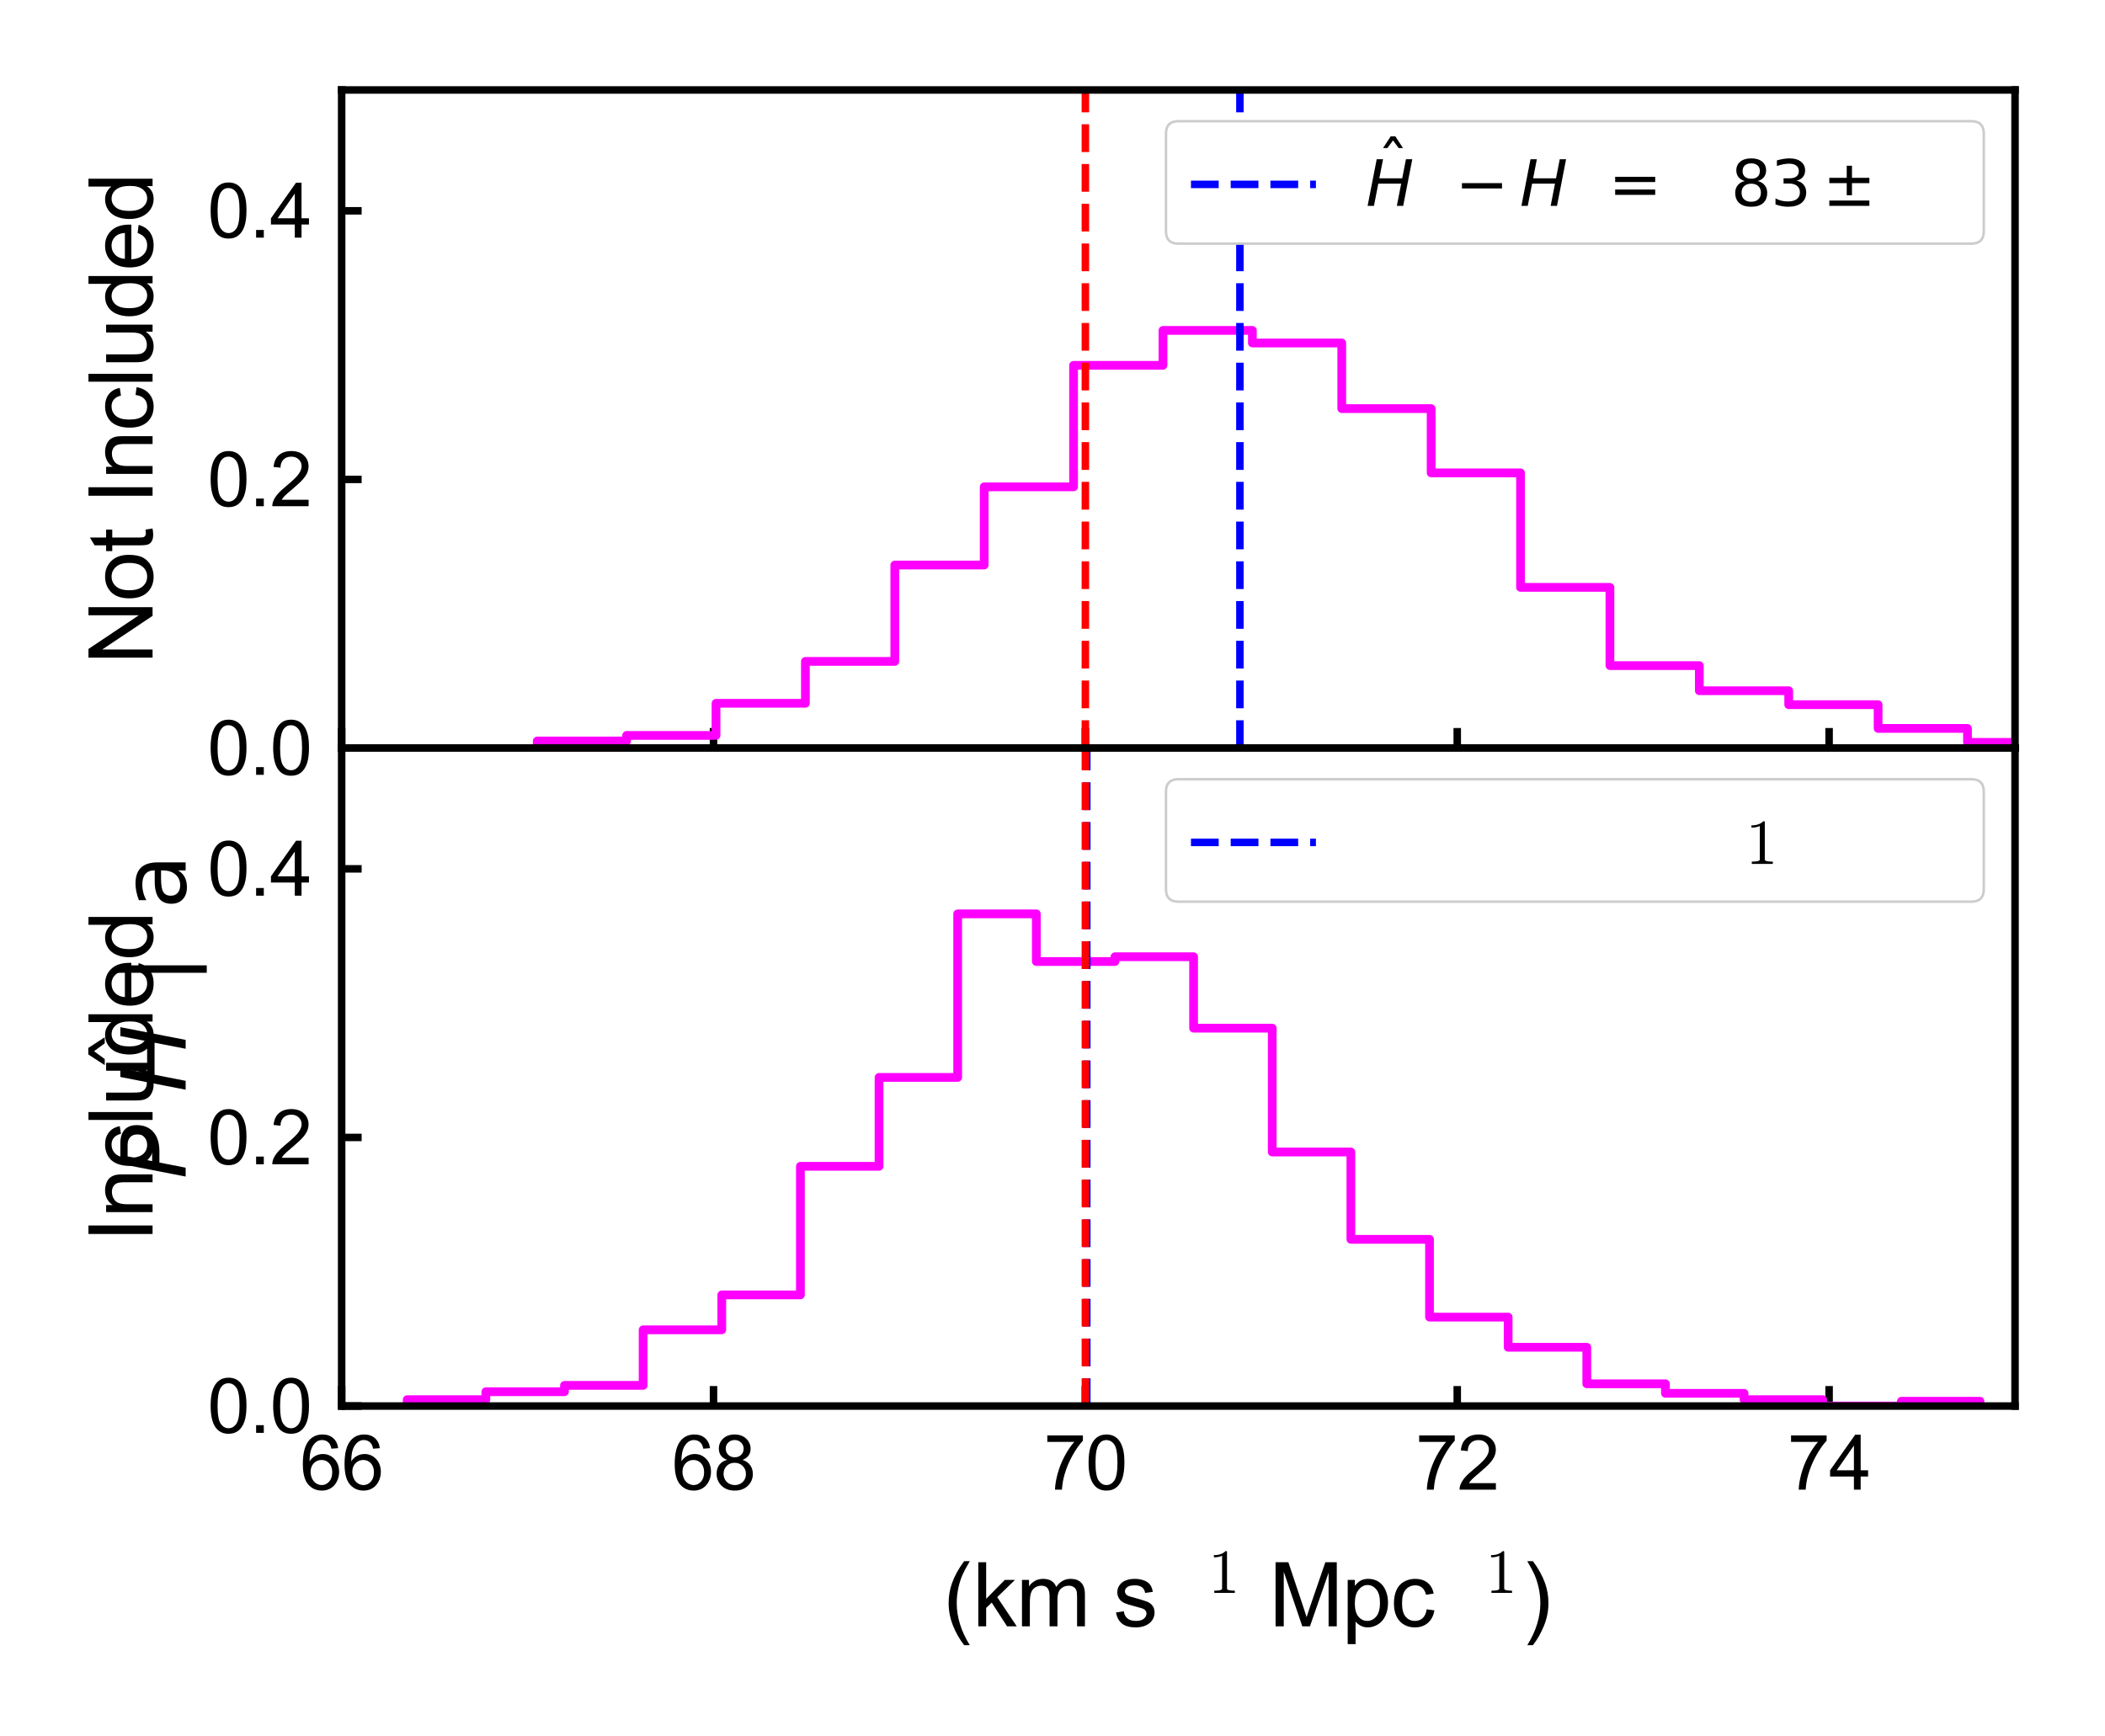<?xml version="1.0" encoding="utf-8" standalone="no"?>
<!DOCTYPE svg PUBLIC "-//W3C//DTD SVG 1.1//EN"
  "http://www.w3.org/Graphics/SVG/1.1/DTD/svg11.dtd">
<svg xmlns:xlink="http://www.w3.org/1999/xlink" width="842.309pt" height="694.766pt" viewBox="0 0 842.309 694.766" xmlns="http://www.w3.org/2000/svg" version="1.1">
 <defs>
  <style type="text/css">*{stroke-linejoin: round; stroke-linecap: butt}</style>
 </defs>
 <g id="figure_1">
  <g id="patch_1">
   <path d="M 0 694.766 
L 842.309 694.766 
L 842.309 0 
L 0 0 
z
" style="fill: #ffffff"/>
" style="fill: #ffffff"/>
  </g>
  <g id="axes_1">
   <g id="patch_2">
    <path d="M 136.709 299.34 
L 806.309 299.34 
L 806.309 36 
L 136.709 36 
z
" style="fill: #ffffff"/>
   </g>
   <g id="matplotlib.axis_1">
    <g id="xtick_1">
     <g id="line2d_1">
      <defs>
       <path id="m911b53dde9" d="M 0 0 
L 0 -8 
" style="stroke: #000000; stroke-width: 3"/>
" style="stroke: #000000; stroke-width: 3"/>
      </defs>
      <g>
       <use xlink:href="#m911b53dde9" x="136.709" y="299.34" style="stroke: #000000; stroke-width: 3"/>
      </g>
     </g>
    </g>
    <g id="xtick_2">
     <g id="line2d_2">
      <g>
       <use xlink:href="#m911b53dde9" x="285.509" y="299.34" style="stroke: #000000; stroke-width: 3"/>
      </g>
     </g>
    </g>
    <g id="xtick_3">
     <g id="line2d_3">
      <g>
       <use xlink:href="#m911b53dde9" x="434.309" y="299.34" style="stroke: #000000; stroke-width: 3"/>
      </g>
     </g>
    </g>
    <g id="xtick_4">
     <g id="line2d_4">
      <g>
       <use xlink:href="#m911b53dde9" x="583.109" y="299.34" style="stroke: #000000; stroke-width: 3"/>
      </g>
     </g>
    </g>
    <g id="xtick_5">
     <g id="line2d_5">
      <g>
       <use xlink:href="#m911b53dde9" x="731.909" y="299.34" style="stroke: #000000; stroke-width: 3"/>
      </g>
     </g>
    </g>
   </g>
   <g id="matplotlib.axis_2">
    <g id="ytick_1">
     <g id="line2d_6">
      <defs>
       <path id="m2a785f1801" d="M 0 0 
L 8 0 
" style="stroke: #000000; stroke-width: 3"/>
" style="stroke: #000000; stroke-width: 3"/>
      </defs>
      <g>
       <use xlink:href="#m2a785f1801" x="136.709" y="299.34" style="stroke: #000000; stroke-width: 3"/>
      </g>
     </g>
     <g id="text_1">
      <!-- 0.0 -->
      <g transform="translate(83.009 310.077) scale(0.3 -0.3)">
       <defs>
        <path id="ArialMT-30" d="M 266 2259 
Q 266 3072 433 3567 
Q 600 4063 929 4331 
Q 1259 4600 1759 4600 
Q 2128 4600 2406 4451 
Q 2684 4303 2865 4023 
Q 3047 3744 3150 3342 
Q 3253 2941 3253 2259 
Q 3253 1453 3087 958 
Q 2922 463 2592 192 
Q 2263 -78 1759 -78 
Q 1097 -78 719 397 
Q 266 969 266 2259 
z
M 844 2259 
Q 844 1131 1108 757 
Q 1372 384 1759 384 
Q 2147 384 2411 759 
Q 2675 1134 2675 2259 
Q 2675 3391 2411 3762 
Q 2147 4134 1753 4134 
Q 1366 4134 1134 3806 
Q 844 3388 844 2259 
z
" transform="scale(0.016)"/>
        <path id="ArialMT-2e" d="M 581 0 
L 581 641 
L 1222 641 
L 1222 0 
L 581 0 
z
" transform="scale(0.016)"/>
       </defs>
       <use xlink:href="#ArialMT-30"/>
       <use xlink:href="#ArialMT-2e" x="55.615"/>
       <use xlink:href="#ArialMT-30" x="83.398"/>
      </g>
     </g>
    </g>
    <g id="ytick_2">
     <g id="line2d_7">
      <g>
       <use xlink:href="#m2a785f1801" x="136.709" y="191.854" style="stroke: #000000; stroke-width: 3"/>
      </g>
     </g>
     <g id="text_2">
      <!-- 0.2 -->
      <g transform="translate(83.009 202.591) scale(0.3 -0.3)">
       <defs>
        <path id="ArialMT-32" d="M 3222 541 
L 3222 0 
L 194 0 
Q 188 203 259 391 
Q 375 700 629 1000 
Q 884 1300 1366 1694 
Q 2113 2306 2375 2664 
Q 2638 3022 2638 3341 
Q 2638 3675 2398 3904 
Q 2159 4134 1775 4134 
Q 1369 4134 1125 3890 
Q 881 3647 878 3216 
L 300 3275 
Q 359 3922 746 4261 
Q 1134 4600 1788 4600 
Q 2447 4600 2831 4234 
Q 3216 3869 3216 3328 
Q 3216 3053 3103 2787 
Q 2991 2522 2730 2228 
Q 2469 1934 1863 1422 
Q 1356 997 1212 845 
Q 1069 694 975 541 
L 3222 541 
z
" transform="scale(0.016)"/>
       </defs>
       <use xlink:href="#ArialMT-30"/>
       <use xlink:href="#ArialMT-2e" x="55.615"/>
       <use xlink:href="#ArialMT-32" x="83.398"/>
      </g>
     </g>
    </g>
    <g id="ytick_3">
     <g id="line2d_8">
      <g>
       <use xlink:href="#m2a785f1801" x="136.709" y="84.369" style="stroke: #000000; stroke-width: 3"/>
      </g>
     </g>
     <g id="text_3">
      <!-- 0.4 -->
      <g transform="translate(83.009 95.105) scale(0.3 -0.3)">
       <defs>
        <path id="ArialMT-34" d="M 2069 0 
L 2069 1097 
L 81 1097 
L 81 1613 
L 2172 4581 
L 2631 4581 
L 2631 1613 
L 3250 1613 
L 3250 1097 
L 2631 1097 
L 2631 0 
L 2069 0 
z
M 2069 1613 
L 2069 3678 
L 634 1613 
L 2069 1613 
z
" transform="scale(0.016)"/>
       </defs>
       <use xlink:href="#ArialMT-30"/>
       <use xlink:href="#ArialMT-2e" x="55.615"/>
       <use xlink:href="#ArialMT-34" x="83.398"/>
      </g>
     </g>
    </g>
    <g id="text_4">
     <!-- Not Included -->
     <g transform="translate(61.052 265.922) rotate(-90) scale(0.35 -0.35)">
      <defs>
       <path id="ArialMT-4e" d="M 488 0 
L 488 4581 
L 1109 4581 
L 3516 984 
L 3516 4581 
L 4097 4581 
L 4097 0 
L 3475 0 
L 1069 3600 
L 1069 0 
L 488 0 
z
" transform="scale(0.016)"/>
       <path id="ArialMT-6f" d="M 213 1659 
Q 213 2581 725 3025 
Q 1153 3394 1769 3394 
Q 2453 3394 2887 2945 
Q 3322 2497 3322 1706 
Q 3322 1066 3130 698 
Q 2938 331 2570 128 
Q 2203 -75 1769 -75 
Q 1072 -75 642 372 
Q 213 819 213 1659 
z
M 791 1659 
Q 791 1022 1069 705 
Q 1347 388 1769 388 
Q 2188 388 2466 706 
Q 2744 1025 2744 1678 
Q 2744 2294 2464 2611 
Q 2184 2928 1769 2928 
Q 1347 2928 1069 2612 
Q 791 2297 791 1659 
z
" transform="scale(0.016)"/>
       <path id="ArialMT-74" d="M 1650 503 
L 1731 6 
Q 1494 -44 1306 -44 
Q 1000 -44 831 53 
Q 663 150 594 308 
Q 525 466 525 972 
L 525 2881 
L 113 2881 
L 113 3319 
L 525 3319 
L 525 4141 
L 1084 4478 
L 1084 3319 
L 1650 3319 
L 1650 2881 
L 1084 2881 
L 1084 941 
Q 1084 700 1114 631 
Q 1144 563 1211 522 
Q 1278 481 1403 481 
Q 1497 481 1650 503 
z
" transform="scale(0.016)"/>
       <path id="ArialMT-20" transform="scale(0.016)"/>
       <path id="ArialMT-49" d="M 597 0 
L 597 4581 
L 1203 4581 
L 1203 0 
L 597 0 
z
" transform="scale(0.016)"/>
       <path id="ArialMT-6e" d="M 422 0 
L 422 3319 
L 928 3319 
L 928 2847 
Q 1294 3394 1984 3394 
Q 2284 3394 2536 3286 
Q 2788 3178 2913 3003 
Q 3038 2828 3088 2588 
Q 3119 2431 3119 2041 
L 3119 0 
L 2556 0 
L 2556 2019 
Q 2556 2363 2490 2533 
Q 2425 2703 2258 2804 
Q 2091 2906 1866 2906 
Q 1506 2906 1245 2678 
Q 984 2450 984 1813 
L 984 0 
L 422 0 
z
" transform="scale(0.016)"/>
       <path id="ArialMT-63" d="M 2588 1216 
L 3141 1144 
Q 3050 572 2676 248 
Q 2303 -75 1759 -75 
Q 1078 -75 664 370 
Q 250 816 250 1647 
Q 250 2184 428 2587 
Q 606 2991 970 3192 
Q 1334 3394 1763 3394 
Q 2303 3394 2647 3120 
Q 2991 2847 3088 2344 
L 2541 2259 
Q 2463 2594 2264 2762 
Q 2066 2931 1784 2931 
Q 1359 2931 1093 2626 
Q 828 2322 828 1663 
Q 828 994 1084 691 
Q 1341 388 1753 388 
Q 2084 388 2306 591 
Q 2528 794 2588 1216 
z
" transform="scale(0.016)"/>
       <path id="ArialMT-6c" d="M 409 0 
L 409 4581 
L 972 4581 
L 972 0 
L 409 0 
z
" transform="scale(0.016)"/>
       <path id="ArialMT-75" d="M 2597 0 
L 2597 488 
Q 2209 -75 1544 -75 
Q 1250 -75 995 37 
Q 741 150 617 320 
Q 494 491 444 738 
Q 409 903 409 1263 
L 409 3319 
L 972 3319 
L 972 1478 
Q 972 1038 1006 884 
Q 1059 663 1231 536 
Q 1403 409 1656 409 
Q 1909 409 2131 539 
Q 2353 669 2445 892 
Q 2538 1116 2538 1541 
L 2538 3319 
L 3100 3319 
L 3100 0 
L 2597 0 
z
" transform="scale(0.016)"/>
       <path id="ArialMT-64" d="M 2575 0 
L 2575 419 
Q 2259 -75 1647 -75 
Q 1250 -75 917 144 
Q 584 363 401 755 
Q 219 1147 219 1656 
Q 219 2153 384 2558 
Q 550 2963 881 3178 
Q 1213 3394 1622 3394 
Q 1922 3394 2156 3267 
Q 2391 3141 2538 2938 
L 2538 4581 
L 3097 4581 
L 3097 0 
L 2575 0 
z
M 797 1656 
Q 797 1019 1065 703 
Q 1334 388 1700 388 
Q 2069 388 2326 689 
Q 2584 991 2584 1609 
Q 2584 2291 2321 2609 
Q 2059 2928 1675 2928 
Q 1300 2928 1048 2622 
Q 797 2316 797 1656 
z
" transform="scale(0.016)"/>
       <path id="ArialMT-65" d="M 2694 1069 
L 3275 997 
Q 3138 488 2766 206 
Q 2394 -75 1816 -75 
Q 1088 -75 661 373 
Q 234 822 234 1631 
Q 234 2469 665 2931 
Q 1097 3394 1784 3394 
Q 2450 3394 2872 2941 
Q 3294 2488 3294 1666 
Q 3294 1616 3291 1516 
L 816 1516 
Q 847 969 1125 678 
Q 1403 388 1819 388 
Q 2128 388 2347 550 
Q 2566 713 2694 1069 
z
M 847 1978 
L 2700 1978 
Q 2663 2397 2488 2606 
Q 2219 2931 1791 2931 
Q 1403 2931 1139 2672 
Q 875 2413 847 1978 
z
" transform="scale(0.016)"/>
      </defs>
      <use xlink:href="#ArialMT-4e"/>
      <use xlink:href="#ArialMT-6f" x="72.217"/>
      <use xlink:href="#ArialMT-74" x="127.832"/>
      <use xlink:href="#ArialMT-20" x="155.615"/>
      <use xlink:href="#ArialMT-49" x="183.398"/>
      <use xlink:href="#ArialMT-6e" x="211.182"/>
      <use xlink:href="#ArialMT-63" x="266.797"/>
      <use xlink:href="#ArialMT-6c" x="316.797"/>
      <use xlink:href="#ArialMT-75" x="339.014"/>
      <use xlink:href="#ArialMT-64" x="394.629"/>
      <use xlink:href="#ArialMT-65" x="450.244"/>
      <use xlink:href="#ArialMT-64" x="505.859"/>
     </g>
    </g>
   </g>
   <g id="patch_3">
    <path d="M 214.973 299.34 
L 214.973 296.545 
L 250.743 296.545 
L 250.743 294.31 
L 286.512 294.31 
L 286.512 281.455 
L 322.282 281.455 
L 322.282 264.687 
L 358.052 264.687 
L 358.052 226.122 
L 393.822 226.122 
L 393.822 194.822 
L 429.591 194.822 
L 429.591 146.197 
L 465.361 146.197 
L 465.361 132.224 
L 501.131 132.224 
L 501.131 137.254 
L 536.901 137.254 
L 536.901 163.523 
L 572.67 163.523 
L 572.67 189.233 
L 608.44 189.233 
L 608.44 235.064 
L 644.21 235.064 
L 644.21 266.364 
L 679.98 266.364 
L 679.98 276.424 
L 715.749 276.424 
L 715.749 282.014 
L 751.519 282.014 
L 751.519 291.515 
L 787.289 291.515 
L 787.289 297.104 
L 823.059 297.104 
L 823.059 297.663 
L 843.309 297.663 
" clip-path="url(#pa977ce109d)" style="fill: none; stroke: #ff00ff; stroke-width: 3.5; stroke-linejoin: miter"/>
   </g>
   <g id="LineCollection_1">
    <path d="M 496.144 299.34 
L 496.144 36 
" clip-path="url(#pa977ce109d)" style="fill: none; stroke-dasharray: 11.1,4.8; stroke-dashoffset: 0; stroke: #0000ff; stroke-width: 3"/>
   </g>
   <g id="LineCollection_2">
    <path d="M 434.309 299.34 
L 434.309 36 
" clip-path="url(#pa977ce109d)" style="fill: none; stroke-dasharray: 11.1,4.8; stroke-dashoffset: 0; stroke: #ff0000; stroke-width: 3"/>
   </g>
   <g id="patch_4">
    <path d="M 136.709 299.34 
L 136.709 36 
" style="fill: none; stroke: #000000; stroke-width: 3; stroke-linejoin: miter; stroke-linecap: square"/>
   </g>
   <g id="patch_5">
    <path d="M 806.309 299.34 
L 806.309 36 
" style="fill: none; stroke: #000000; stroke-width: 3; stroke-linejoin: miter; stroke-linecap: square"/>
   </g>
   <g id="patch_6">
    <path d="M 136.709 299.34 
L 806.309 299.34 
" style="fill: none; stroke: #000000; stroke-width: 3; stroke-linejoin: miter; stroke-linecap: square"/>
   </g>
   <g id="patch_7">
    <path d="M 136.709 36 
L 806.309 36 
" style="fill: none; stroke: #000000; stroke-width: 3; stroke-linejoin: miter; stroke-linecap: square"/>
   </g>
   <g id="legend_1">
    <g id="patch_8">
     <path d="M 471.559 97.5 
L 788.809 97.5 
Q 793.809 97.5 793.809 92.5 
L 793.809 53.5 
Q 793.809 48.5 788.809 48.5 
L 471.559 48.5 
Q 466.559 48.5 466.559 53.5 
L 466.559 92.5 
Q 466.559 97.5 471.559 97.5 
z
" style="fill: #ffffff; stroke: #cccccc; stroke-linejoin: miter"/>
    </g>
    <g id="line2d_9">
     <path d="M 476.559 73.781 
L 526.559 73.781 
" style="fill: none; stroke-dasharray: 11.1,4.8; stroke-dashoffset: 0; stroke: #0000ff; stroke-width: 3"/>
    </g>
    <g id="text_5">
     <!-- $\hat H_0-H_0=0.83\pm0.02$ -->
     <g transform="translate(546.559 82.531) scale(0.25 -0.25)">
      <defs>
       <path id="DejaVuSans-302" d="M -1831 5119 
L -1369 5119 
L -603 3944 
L -1038 3944 
L -1600 4709 
L -2163 3944 
L -2597 3944 
L -1831 5119 
z
M -1600 3584 
L -1600 3584 
z
" transform="scale(0.016)"/>
       <path id="DejaVuSans-Oblique-48" d="M 1081 4666 
L 1716 4666 
L 1344 2753 
L 3634 2753 
L 4006 4666 
L 4641 4666 
L 3731 0 
L 3097 0 
L 3531 2222 
L 1241 2222 
L 806 0 
L 172 0 
L 1081 4666 
z
" transform="scale(0.016)"/>
       <path id="DejaVuSans-2212" d="M 678 2272 
L 4684 2272 
L 4684 1741 
L 678 1741 
L 678 2272 
z
" transform="scale(0.016)"/>
       <path id="DejaVuSans-3d" d="M 678 2906 
L 4684 2906 
L 4684 2381 
L 678 2381 
L 678 2906 
z
M 678 1631 
L 4684 1631 
L 4684 1100 
L 678 1100 
L 678 1631 
z
" transform="scale(0.016)"/>
       <path id="DejaVuSans-38" d="M 2034 2216 
Q 1584 2216 1326 1975 
Q 1069 1734 1069 1313 
Q 1069 891 1326 650 
Q 1584 409 2034 409 
Q 2484 409 2743 651 
Q 3003 894 3003 1313 
Q 3003 1734 2745 1975 
Q 2488 2216 2034 2216 
z
M 1403 2484 
Q 997 2584 770 2862 
Q 544 3141 544 3541 
Q 544 4100 942 4425 
Q 1341 4750 2034 4750 
Q 2731 4750 3128 4425 
Q 3525 4100 3525 3541 
Q 3525 3141 3298 2862 
Q 3072 2584 2669 2484 
Q 3125 2378 3379 2068 
Q 3634 1759 3634 1313 
Q 3634 634 3220 271 
Q 2806 -91 2034 -91 
Q 1263 -91 848 271 
Q 434 634 434 1313 
Q 434 1759 690 2068 
Q 947 2378 1403 2484 
z
M 1172 3481 
Q 1172 3119 1398 2916 
Q 1625 2713 2034 2713 
Q 2441 2713 2670 2916 
Q 2900 3119 2900 3481 
Q 2900 3844 2670 4047 
Q 2441 4250 2034 4250 
Q 1625 4250 1398 4047 
Q 1172 3844 1172 3481 
z
" transform="scale(0.016)"/>
       <path id="DejaVuSans-33" d="M 2597 2516 
Q 3050 2419 3304 2112 
Q 3559 1806 3559 1356 
Q 3559 666 3084 287 
Q 2609 -91 1734 -91 
Q 1441 -91 1130 -33 
Q 819 25 488 141 
L 488 750 
Q 750 597 1062 519 
Q 1375 441 1716 441 
Q 2309 441 2620 675 
Q 2931 909 2931 1356 
Q 2931 1769 2642 2001 
Q 2353 2234 1838 2234 
L 1294 2234 
L 1294 2753 
L 1863 2753 
Q 2328 2753 2575 2939 
Q 2822 3125 2822 3475 
Q 2822 3834 2567 4026 
Q 2313 4219 1838 4219 
Q 1578 4219 1281 4162 
Q 984 4106 628 3988 
L 628 4550 
Q 988 4650 1302 4700 
Q 1616 4750 1894 4750 
Q 2613 4750 3031 4423 
Q 3450 4097 3450 3541 
Q 3450 3153 3228 2886 
Q 3006 2619 2597 2516 
z
" transform="scale(0.016)"/>
       <path id="DejaVuSans-b1" d="M 2944 4013 
L 2944 2803 
L 4684 2803 
L 4684 2272 
L 2944 2272 
L 2944 1063 
L 2419 1063 
L 2419 2272 
L 678 2272 
L 678 2803 
L 2419 2803 
L 2419 4013 
L 2944 4013 
z
M 678 531 
L 4684 531 
L 4684 0 
L 678 0 
L 678 531 
z
" transform="scale(0.016)"/>
      </defs>
      <use xlink:href="#DejaVuSans-302" transform="translate(69.031 30.016)"/>
      <use xlink:href="#DejaVuSans-Oblique-48" transform="translate(0 0.609)"/>
      <use xlink:href="#DejaVuSans-30" transform="translate(76.152 -15.797) scale(0.7)"/>
      <use xlink:href="#DejaVuSans-2212" transform="translate(142.905 0.609)"/>
      <use xlink:href="#DejaVuSans-Oblique-48" transform="translate(246.177 0.609)"/>
      <use xlink:href="#DejaVuSans-30" transform="translate(321.372 -15.797) scale(0.7)"/>
      <use xlink:href="#DejaVuSans-3d" transform="translate(388.125 0.609)"/>
      <use xlink:href="#DejaVuSans-30" transform="translate(491.396 0.609)"/>
      <use xlink:href="#DejaVuSans-2e" transform="translate(555.02 0.609)"/>
      <use xlink:href="#DejaVuSans-38" transform="translate(584.182 0.609)"/>
      <use xlink:href="#DejaVuSans-33" transform="translate(647.805 0.609)"/>
      <use xlink:href="#DejaVuSans-b1" transform="translate(730.91 0.609)"/>
      <use xlink:href="#DejaVuSans-30" transform="translate(834.182 0.609)"/>
      <use xlink:href="#DejaVuSans-2e" transform="translate(897.805 0.609)"/>
      <use xlink:href="#DejaVuSans-30" transform="translate(929.592 0.609)"/>
      <use xlink:href="#DejaVuSans-32" transform="translate(993.215 0.609)"/>
     </g>
    </g>
   </g>
  </g>
  <g id="axes_2">
   <g id="patch_9">
    <path d="M 136.709 562.68 
L 806.309 562.68 
L 806.309 299.34 
L 136.709 299.34 
z
" style="fill: #ffffff"/>
   </g>
   <g id="matplotlib.axis_3">
    <g id="xtick_6">
     <g id="line2d_10">
      <g>
       <use xlink:href="#m911b53dde9" x="136.709" y="562.68" style="stroke: #000000; stroke-width: 3"/>
      </g>
     </g>
     <g id="text_6">
      <!-- 66 -->
      <g transform="translate(120.026 596.153) scale(0.3 -0.3)">
       <defs>
        <path id="ArialMT-36" d="M 3184 3459 
L 2625 3416 
Q 2550 3747 2413 3897 
Q 2184 4138 1850 4138 
Q 1581 4138 1378 3988 
Q 1113 3794 959 3422 
Q 806 3050 800 2363 
Q 1003 2672 1297 2822 
Q 1591 2972 1913 2972 
Q 2475 2972 2870 2558 
Q 3266 2144 3266 1488 
Q 3266 1056 3080 686 
Q 2894 316 2569 119 
Q 2244 -78 1831 -78 
Q 1128 -78 684 439 
Q 241 956 241 2144 
Q 241 3472 731 4075 
Q 1159 4600 1884 4600 
Q 2425 4600 2770 4297 
Q 3116 3994 3184 3459 
z
M 888 1484 
Q 888 1194 1011 928 
Q 1134 663 1356 523 
Q 1578 384 1822 384 
Q 2178 384 2434 671 
Q 2691 959 2691 1453 
Q 2691 1928 2437 2201 
Q 2184 2475 1800 2475 
Q 1419 2475 1153 2201 
Q 888 1928 888 1484 
z
" transform="scale(0.016)"/>
       </defs>
       <use xlink:href="#ArialMT-36"/>
       <use xlink:href="#ArialMT-36" x="55.615"/>
      </g>
     </g>
    </g>
    <g id="xtick_7">
     <g id="line2d_11">
      <g>
       <use xlink:href="#m911b53dde9" x="285.509" y="562.68" style="stroke: #000000; stroke-width: 3"/>
      </g>
     </g>
     <g id="text_7">
      <!-- 68 -->
      <g transform="translate(268.826 596.153) scale(0.3 -0.3)">
       <defs>
        <path id="ArialMT-38" d="M 1131 2484 
Q 781 2613 612 2850 
Q 444 3088 444 3419 
Q 444 3919 803 4259 
Q 1163 4600 1759 4600 
Q 2359 4600 2725 4251 
Q 3091 3903 3091 3403 
Q 3091 3084 2923 2848 
Q 2756 2613 2416 2484 
Q 2838 2347 3058 2040 
Q 3278 1734 3278 1309 
Q 3278 722 2862 322 
Q 2447 -78 1769 -78 
Q 1091 -78 675 323 
Q 259 725 259 1325 
Q 259 1772 486 2073 
Q 713 2375 1131 2484 
z
M 1019 3438 
Q 1019 3113 1228 2906 
Q 1438 2700 1772 2700 
Q 2097 2700 2305 2904 
Q 2513 3109 2513 3406 
Q 2513 3716 2298 3927 
Q 2084 4138 1766 4138 
Q 1444 4138 1231 3931 
Q 1019 3725 1019 3438 
z
M 838 1322 
Q 838 1081 952 856 
Q 1066 631 1291 507 
Q 1516 384 1775 384 
Q 2178 384 2440 643 
Q 2703 903 2703 1303 
Q 2703 1709 2433 1975 
Q 2163 2241 1756 2241 
Q 1359 2241 1098 1978 
Q 838 1716 838 1322 
z
" transform="scale(0.016)"/>
       </defs>
       <use xlink:href="#ArialMT-36"/>
       <use xlink:href="#ArialMT-38" x="55.615"/>
      </g>
     </g>
    </g>
    <g id="xtick_8">
     <g id="line2d_12">
      <g>
       <use xlink:href="#m911b53dde9" x="434.309" y="562.68" style="stroke: #000000; stroke-width: 3"/>
      </g>
     </g>
     <g id="text_8">
      <!-- 70 -->
      <g transform="translate(417.626 596.153) scale(0.3 -0.3)">
       <defs>
        <path id="ArialMT-37" d="M 303 3981 
L 303 4522 
L 3269 4522 
L 3269 4084 
Q 2831 3619 2401 2847 
Q 1972 2075 1738 1259 
Q 1569 684 1522 0 
L 944 0 
Q 953 541 1156 1306 
Q 1359 2072 1739 2783 
Q 2119 3494 2547 3981 
L 303 3981 
z
" transform="scale(0.016)"/>
       </defs>
       <use xlink:href="#ArialMT-37"/>
       <use xlink:href="#ArialMT-30" x="55.615"/>
      </g>
     </g>
    </g>
    <g id="xtick_9">
     <g id="line2d_13">
      <g>
       <use xlink:href="#m911b53dde9" x="583.109" y="562.68" style="stroke: #000000; stroke-width: 3"/>
      </g>
     </g>
     <g id="text_9">
      <!-- 72 -->
      <g transform="translate(566.426 596.153) scale(0.3 -0.3)">
       <use xlink:href="#ArialMT-37"/>
       <use xlink:href="#ArialMT-32" x="55.615"/>
      </g>
     </g>
    </g>
    <g id="xtick_10">
     <g id="line2d_14">
      <g>
       <use xlink:href="#m911b53dde9" x="731.909" y="562.68" style="stroke: #000000; stroke-width: 3"/>
      </g>
     </g>
     <g id="text_10">
      <!-- 74 -->
      <g transform="translate(715.226 596.153) scale(0.3 -0.3)">
       <use xlink:href="#ArialMT-37"/>
       <use xlink:href="#ArialMT-34" x="55.615"/>
      </g>
     </g>
    </g>
    <g id="text_11">
     <!-- $\hat H_0$ (km s$^{-1}$ Mpc$^{-1}$) -->
     <g transform="translate(322.059 651.066) scale(0.35 -0.35)">
      <defs>
       <path id="ArialMT-28" d="M 1497 -1347 
Q 1031 -759 709 28 
Q 388 816 388 1659 
Q 388 2403 628 3084 
Q 909 3875 1497 4659 
L 1900 4659 
Q 1522 4009 1400 3731 
Q 1209 3300 1100 2831 
Q 966 2247 966 1656 
Q 966 153 1900 -1347 
L 1497 -1347 
z
" transform="scale(0.016)"/>
       <path id="ArialMT-6b" d="M 425 0 
L 425 4581 
L 988 4581 
L 988 1969 
L 2319 3319 
L 3047 3319 
L 1778 2088 
L 3175 0 
L 2481 0 
L 1384 1697 
L 988 1316 
L 988 0 
L 425 0 
z
" transform="scale(0.016)"/>
       <path id="ArialMT-6d" d="M 422 0 
L 422 3319 
L 925 3319 
L 925 2853 
Q 1081 3097 1340 3245 
Q 1600 3394 1931 3394 
Q 2300 3394 2536 3241 
Q 2772 3088 2869 2813 
Q 3263 3394 3894 3394 
Q 4388 3394 4653 3120 
Q 4919 2847 4919 2278 
L 4919 0 
L 4359 0 
L 4359 2091 
Q 4359 2428 4304 2576 
Q 4250 2725 4106 2815 
Q 3963 2906 3769 2906 
Q 3419 2906 3187 2673 
Q 2956 2441 2956 1928 
L 2956 0 
L 2394 0 
L 2394 2156 
Q 2394 2531 2256 2718 
Q 2119 2906 1806 2906 
Q 1569 2906 1367 2781 
Q 1166 2656 1075 2415 
Q 984 2175 984 1722 
L 984 0 
L 422 0 
z
" transform="scale(0.016)"/>
       <path id="ArialMT-73" d="M 197 991 
L 753 1078 
Q 800 744 1014 566 
Q 1228 388 1613 388 
Q 2000 388 2187 545 
Q 2375 703 2375 916 
Q 2375 1106 2209 1216 
Q 2094 1291 1634 1406 
Q 1016 1563 777 1677 
Q 538 1791 414 1992 
Q 291 2194 291 2438 
Q 291 2659 392 2848 
Q 494 3038 669 3163 
Q 800 3259 1026 3326 
Q 1253 3394 1513 3394 
Q 1903 3394 2198 3281 
Q 2494 3169 2634 2976 
Q 2775 2784 2828 2463 
L 2278 2388 
Q 2241 2644 2061 2787 
Q 1881 2931 1553 2931 
Q 1166 2931 1000 2803 
Q 834 2675 834 2503 
Q 834 2394 903 2306 
Q 972 2216 1119 2156 
Q 1203 2125 1616 2013 
Q 2213 1853 2448 1751 
Q 2684 1650 2818 1456 
Q 2953 1263 2953 975 
Q 2953 694 2789 445 
Q 2625 197 2315 61 
Q 2006 -75 1616 -75 
Q 969 -75 630 194 
Q 291 463 197 991 
z
" transform="scale(0.016)"/>
       <path id="Cmr10-31" d="M 594 0 
L 594 225 
Q 1394 225 1394 428 
L 1394 3788 
Q 1063 3628 556 3628 
L 556 3853 
Q 1341 3853 1741 4263 
L 1831 4263 
Q 1853 4263 1873 4245 
Q 1894 4228 1894 4206 
L 1894 428 
Q 1894 225 2694 225 
L 2694 0 
L 594 0 
z
" transform="scale(0.016)"/>
       <path id="ArialMT-4d" d="M 475 0 
L 475 4581 
L 1388 4581 
L 2472 1338 
Q 2622 884 2691 659 
Q 2769 909 2934 1394 
L 4031 4581 
L 4847 4581 
L 4847 0 
L 4263 0 
L 4263 3834 
L 2931 0 
L 2384 0 
L 1059 3900 
L 1059 0 
L 475 0 
z
" transform="scale(0.016)"/>
       <path id="ArialMT-70" d="M 422 -1272 
L 422 3319 
L 934 3319 
L 934 2888 
Q 1116 3141 1344 3267 
Q 1572 3394 1897 3394 
Q 2322 3394 2647 3175 
Q 2972 2956 3137 2557 
Q 3303 2159 3303 1684 
Q 3303 1175 3120 767 
Q 2938 359 2589 142 
Q 2241 -75 1856 -75 
Q 1575 -75 1351 44 
Q 1128 163 984 344 
L 984 -1272 
L 422 -1272 
z
M 931 1641 
Q 931 1000 1190 694 
Q 1450 388 1819 388 
Q 2194 388 2461 705 
Q 2728 1022 2728 1688 
Q 2728 2322 2467 2637 
Q 2206 2953 1844 2953 
Q 1484 2953 1207 2617 
Q 931 2281 931 1641 
z
" transform="scale(0.016)"/>
       <path id="ArialMT-29" d="M 791 -1347 
L 388 -1347 
Q 1322 153 1322 1656 
Q 1322 2244 1188 2822 
Q 1081 3291 891 3722 
Q 769 4003 388 4659 
L 791 4659 
Q 1378 3875 1659 3084 
Q 1900 2403 1900 1659 
Q 1900 816 1576 28 
Q 1253 -759 791 -1347 
z
" transform="scale(0.016)"/>
      </defs>
      <use xlink:href="#Cmr10-5e" transform="translate(27.609 27.609)"/>
      <use xlink:href="#Cmmi10-48" transform="translate(0 0.609)"/>
      <use xlink:href="#Cmr10-30" transform="translate(89.027 -16.397) scale(0.7)"/>
      <use xlink:href="#ArialMT-20" transform="translate(130.404 0.609)"/>
      <use xlink:href="#ArialMT-28" transform="translate(158.187 0.609)"/>
      <use xlink:href="#ArialMT-6b" transform="translate(191.488 0.609)"/>
      <use xlink:href="#ArialMT-6d" transform="translate(241.488 0.609)"/>
      <use xlink:href="#ArialMT-20" transform="translate(324.789 0.609)"/>
      <use xlink:href="#ArialMT-73" transform="translate(352.572 0.609)"/>
      <use xlink:href="#Cmsy10-a1" transform="translate(407.036 38.873) scale(0.7)"/>
      <use xlink:href="#Cmr10-31" transform="translate(461.416 38.873) scale(0.7)"/>
      <use xlink:href="#ArialMT-20" transform="translate(502.793 0.609)"/>
      <use xlink:href="#ArialMT-4d" transform="translate(530.577 0.609)"/>
      <use xlink:href="#ArialMT-70" transform="translate(613.877 0.609)"/>
      <use xlink:href="#ArialMT-63" transform="translate(669.493 0.609)"/>
      <use xlink:href="#Cmsy10-a1" transform="translate(723.957 38.873) scale(0.7)"/>
      <use xlink:href="#Cmr10-31" transform="translate(778.337 38.873) scale(0.7)"/>
      <use xlink:href="#ArialMT-29" transform="translate(819.714 0.609)"/>
     </g>
    </g>
   </g>
   <g id="matplotlib.axis_4">
    <g id="ytick_4">
     <g id="line2d_15">
      <g>
       <use xlink:href="#m2a785f1801" x="136.709" y="562.68" style="stroke: #000000; stroke-width: 3"/>
      </g>
     </g>
     <g id="text_12">
      <!-- 0.0 -->
      <g transform="translate(83.009 573.417) scale(0.3 -0.3)">
       <use xlink:href="#ArialMT-30"/>
       <use xlink:href="#ArialMT-2e" x="55.615"/>
       <use xlink:href="#ArialMT-30" x="83.398"/>
      </g>
     </g>
    </g>
    <g id="ytick_5">
     <g id="line2d_16">
      <g>
       <use xlink:href="#m2a785f1801" x="136.709" y="455.194" style="stroke: #000000; stroke-width: 3"/>
      </g>
     </g>
     <g id="text_13">
      <!-- 0.2 -->
      <g transform="translate(83.009 465.931) scale(0.3 -0.3)">
       <use xlink:href="#ArialMT-30"/>
       <use xlink:href="#ArialMT-2e" x="55.615"/>
       <use xlink:href="#ArialMT-32" x="83.398"/>
      </g>
     </g>
    </g>
    <g id="ytick_6">
     <g id="line2d_17">
      <g>
       <use xlink:href="#m2a785f1801" x="136.709" y="347.709" style="stroke: #000000; stroke-width: 3"/>
      </g>
     </g>
     <g id="text_14">
      <!-- 0.4 -->
      <g transform="translate(83.009 358.445) scale(0.3 -0.3)">
       <use xlink:href="#ArialMT-30"/>
       <use xlink:href="#ArialMT-2e" x="55.615"/>
       <use xlink:href="#ArialMT-34" x="83.398"/>
      </g>
     </g>
    </g>
    <g id="text_15">
     <!-- Included -->
     <g transform="translate(61.052 497.168) rotate(-90) scale(0.35 -0.35)">
      <use xlink:href="#ArialMT-49"/>
      <use xlink:href="#ArialMT-6e" x="27.783"/>
      <use xlink:href="#ArialMT-63" x="83.398"/>
      <use xlink:href="#ArialMT-6c" x="133.398"/>
      <use xlink:href="#ArialMT-75" x="155.615"/>
      <use xlink:href="#ArialMT-64" x="211.23"/>
      <use xlink:href="#ArialMT-65" x="266.846"/>
      <use xlink:href="#ArialMT-64" x="322.461"/>
     </g>
    </g>
   </g>
   <g id="patch_10">
    <path d="M 162.945 562.68 
L 162.945 560.139 
L 194.412 560.139 
L 194.412 556.962 
L 225.879 556.962 
L 225.879 554.421 
L 257.346 554.421 
L 257.346 532.184 
L 288.813 532.184 
L 288.813 518.206 
L 320.281 518.206 
L 320.281 466.744 
L 351.748 466.744 
L 351.748 431.165 
L 383.215 431.165 
L 383.215 365.725 
L 414.682 365.725 
L 414.682 384.785 
L 446.149 384.785 
L 446.149 382.879 
L 477.616 382.879 
L 477.616 411.469 
L 509.084 411.469 
L 509.084 461.026 
L 540.551 461.026 
L 540.551 495.969 
L 572.018 495.969 
L 572.018 527.101 
L 603.485 527.101 
L 603.485 539.172 
L 634.952 539.172 
L 634.952 553.785 
L 666.419 553.785 
L 666.419 557.597 
L 697.887 557.597 
L 697.887 560.139 
L 729.354 560.139 
L 729.354 562.68 
L 760.821 562.68 
L 760.821 560.774 
L 792.288 560.774 
L 792.288 562.68 
" clip-path="url(#pb821887b9a)" style="fill: none; stroke: #ff00ff; stroke-width: 3.5; stroke-linejoin: miter"/>
   </g>
   <g id="LineCollection_3">
    <path d="M 434.876 562.68 
L 434.876 299.34 
" clip-path="url(#pb821887b9a)" style="fill: none; stroke-dasharray: 11.1,4.8; stroke-dashoffset: 0; stroke: #0000ff; stroke-width: 3"/>
   </g>
   <g id="LineCollection_4">
    <path d="M 434.309 562.68 
L 434.309 299.34 
" clip-path="url(#pb821887b9a)" style="fill: none; stroke-dasharray: 11.1,4.8; stroke-dashoffset: 0; stroke: #ff0000; stroke-width: 3"/>
   </g>
   <g id="patch_11">
    <path d="M 136.709 562.68 
L 136.709 299.34 
" style="fill: none; stroke: #000000; stroke-width: 3; stroke-linejoin: miter; stroke-linecap: square"/>
   </g>
   <g id="patch_12">
    <path d="M 806.309 562.68 
L 806.309 299.34 
" style="fill: none; stroke: #000000; stroke-width: 3; stroke-linejoin: miter; stroke-linecap: square"/>
   </g>
   <g id="patch_13">
    <path d="M 136.709 562.68 
L 806.309 562.68 
" style="fill: none; stroke: #000000; stroke-width: 3; stroke-linejoin: miter; stroke-linecap: square"/>
   </g>
   <g id="patch_14">
    <path d="M 136.709 299.34 
L 806.309 299.34 
" style="fill: none; stroke: #000000; stroke-width: 3; stroke-linejoin: miter; stroke-linecap: square"/>
   </g>
   <g id="legend_2">
    <g id="patch_15">
     <path d="M 471.559 360.84 
L 788.809 360.84 
Q 793.809 360.84 793.809 355.84 
L 793.809 316.84 
Q 793.809 311.84 788.809 311.84 
L 471.559 311.84 
Q 466.559 311.84 466.559 316.84 
L 466.559 355.84 
Q 466.559 360.84 471.559 360.84 
z
" style="fill: #ffffff; stroke: #cccccc; stroke-linejoin: miter"/>
    </g>
    <g id="line2d_18">
     <path d="M 476.559 337.121 
L 526.559 337.121 
" style="fill: none; stroke-dasharray: 11.1,4.8; stroke-dashoffset: 0; stroke: #0000ff; stroke-width: 3"/>
    </g>
    <g id="text_16">
     <!-- $\hat H_0-H_0=0.01\pm0.02$ -->
     <g transform="translate(546.559 345.871) scale(0.25 -0.25)">
      <use xlink:href="#Cmr10-5e" transform="translate(27.609 27.609)"/>
      <use xlink:href="#Cmmi10-48" transform="translate(0 0.609)"/>
      <use xlink:href="#Cmr10-30" transform="translate(89.027 -16.397) scale(0.7)"/>
      <use xlink:href="#Cmsy10-a1" transform="translate(147.963 0.609)"/>
      <use xlink:href="#Cmmi10-48" transform="translate(243.207 0.609)"/>
      <use xlink:href="#Cmr10-30" transform="translate(326.312 -16.397) scale(0.7)"/>
      <use xlink:href="#Cmr10-3d" transform="translate(385.248 0.609)"/>
      <use xlink:href="#Cmr10-30" transform="translate(480.492 0.609)"/>
      <use xlink:href="#Cmmi10-3a" transform="translate(530.492 0.609)"/>
      <use xlink:href="#Cmr10-30" transform="translate(558.178 0.609)"/>
      <use xlink:href="#Cmr10-31" transform="translate(608.178 0.609)"/>
      <use xlink:href="#Cmsy10-a7" transform="translate(675.736 0.609)"/>
      <use xlink:href="#Cmr10-30" transform="translate(770.981 0.609)"/>
      <use xlink:href="#Cmmi10-3a" transform="translate(820.981 0.609)"/>
      <use xlink:href="#Cmr10-30" transform="translate(848.666 0.609)"/>
      <use xlink:href="#Cmr10-32" transform="translate(898.666 0.609)"/>
     </g>
    </g>
   </g>
  </g>
  <g id="text_18">
   <!-- $P(\hat{H}_{0}|\text{sample})$ -->
   <g transform="translate(74.5 471.814) rotate(-90) scale(0.35 -0.35)">
    <defs>
     <path id="DejaVuSans-Oblique-50" d="M 1081 4666 
L 2541 4666 
Q 3178 4666 3512 4369 
Q 3847 4072 3847 3500 
Q 3847 2731 3353 2303 
Q 2859 1875 1966 1875 
L 1172 1875 
L 806 0 
L 172 0 
L 1081 4666 
z
M 1613 4147 
L 1275 2394 
L 2069 2394 
Q 2606 2394 2893 2669 
Q 3181 2944 3181 3456 
Q 3181 3784 2986 3965 
Q 2791 4147 2438 4147 
L 1613 4147 
z
" transform="scale(0.016)"/>
     <path id="DejaVuSans-7c" d="M 1344 4891 
L 1344 -1509 
L 813 -1509 
L 813 4891 
L 1344 4891 
z
" transform="scale(0.016)"/>
     <path id="DejaVuSans-61" d="M 2194 1759 
Q 1497 1759 1228 1600 
Q 959 1441 959 1056 
Q 959 750 1161 570 
Q 1363 391 1709 391 
Q 2188 391 2477 730 
Q 2766 1069 2766 1631 
L 2766 1759 
L 2194 1759 
z
M 3341 1997 
L 3341 0 
L 2766 0 
L 2766 531 
Q 2569 213 2275 61 
Q 1981 -91 1556 -91 
Q 1019 -91 701 211 
Q 384 513 384 1019 
Q 384 1609 779 1909 
Q 1175 2209 1959 2209 
L 2766 2209 
L 2766 2266 
Q 2766 2663 2505 2880 
Q 2244 3097 1772 3097 
Q 1472 3097 1187 3025 
Q 903 2953 641 2809 
L 641 3341 
Q 956 3463 1253 3523 
Q 1550 3584 1831 3584 
Q 2591 3584 2966 3190 
Q 3341 2797 3341 1997 
z
" transform="scale(0.016)"/>
    </defs>
    <use xlink:href="#DejaVuSans-Oblique-50" transform="translate(0 0.609)"/>
    <use xlink:href="#DejaVuSans-28" transform="translate(60.303 0.609)"/>
    <use xlink:href="#DejaVuSans-302" transform="translate(171.693 30.016)"/>
    <use xlink:href="#DejaVuSans-Oblique-48" transform="translate(99.316 0.609)"/>
    <use xlink:href="#DejaVuSans-30" transform="translate(175.469 -15.797) scale(0.7)"/>
    <use xlink:href="#DejaVuSans-7c" transform="translate(222.739 0.609)"/>
    <use xlink:href="#DejaVuSans-73" transform="translate(256.431 0.609)"/>
    <use xlink:href="#DejaVuSans-61" transform="translate(308.53 0.609)"/>
    <use xlink:href="#DejaVuSans-6d" transform="translate(369.81 0.609)"/>
    <use xlink:href="#DejaVuSans-70" transform="translate(467.222 0.609)"/>
    <use xlink:href="#DejaVuSans-6c" transform="translate(530.698 0.609)"/>
    <use xlink:href="#DejaVuSans-65" transform="translate(558.481 0.609)"/>
    <use xlink:href="#DejaVuSans-29" transform="translate(620.005 0.609)"/>
   </g>
  </g>
 </g>
 <defs>
  <clipPath id="pa977ce109d">
   <rect x="136.709" y="36" width="669.6" height="263.34"/>
  </clipPath>
  <clipPath id="pb821887b9a">
   <rect x="136.709" y="299.34" width="669.6" height="263.34"/>
  </clipPath>
 </defs>
 <defs>
  <pattern id="hb57496fa35" patternUnits="userSpaceOnUse" x="0" y="0" width="72" height="72">
   <rect x="0" y="0" width="73" height="73" fill="none"/>
   <path d="M -36 36 
L 36 -36 
M -30 42 
L 42 -30 
M -24 48 
L 48 -24 
M -18 54 
L 54 -18 
M -12 60 
L 60 -12 
M -6 66 
L 66 -6 
M 0 72 
L 72 0 
M 6 78 
L 78 6 
M 12 84 
L 84 12 
M 18 90 
L 90 18 
M 24 96 
L 96 24 
M 30 102 
L 102 30 
M 36 108 
L 108 36 
" style="fill: #e16462; stroke: #e16462; stroke-width: 1.0; stroke-linecap: butt; stroke-linejoin: miter"/>
  </pattern>
 </defs>
</svg>
